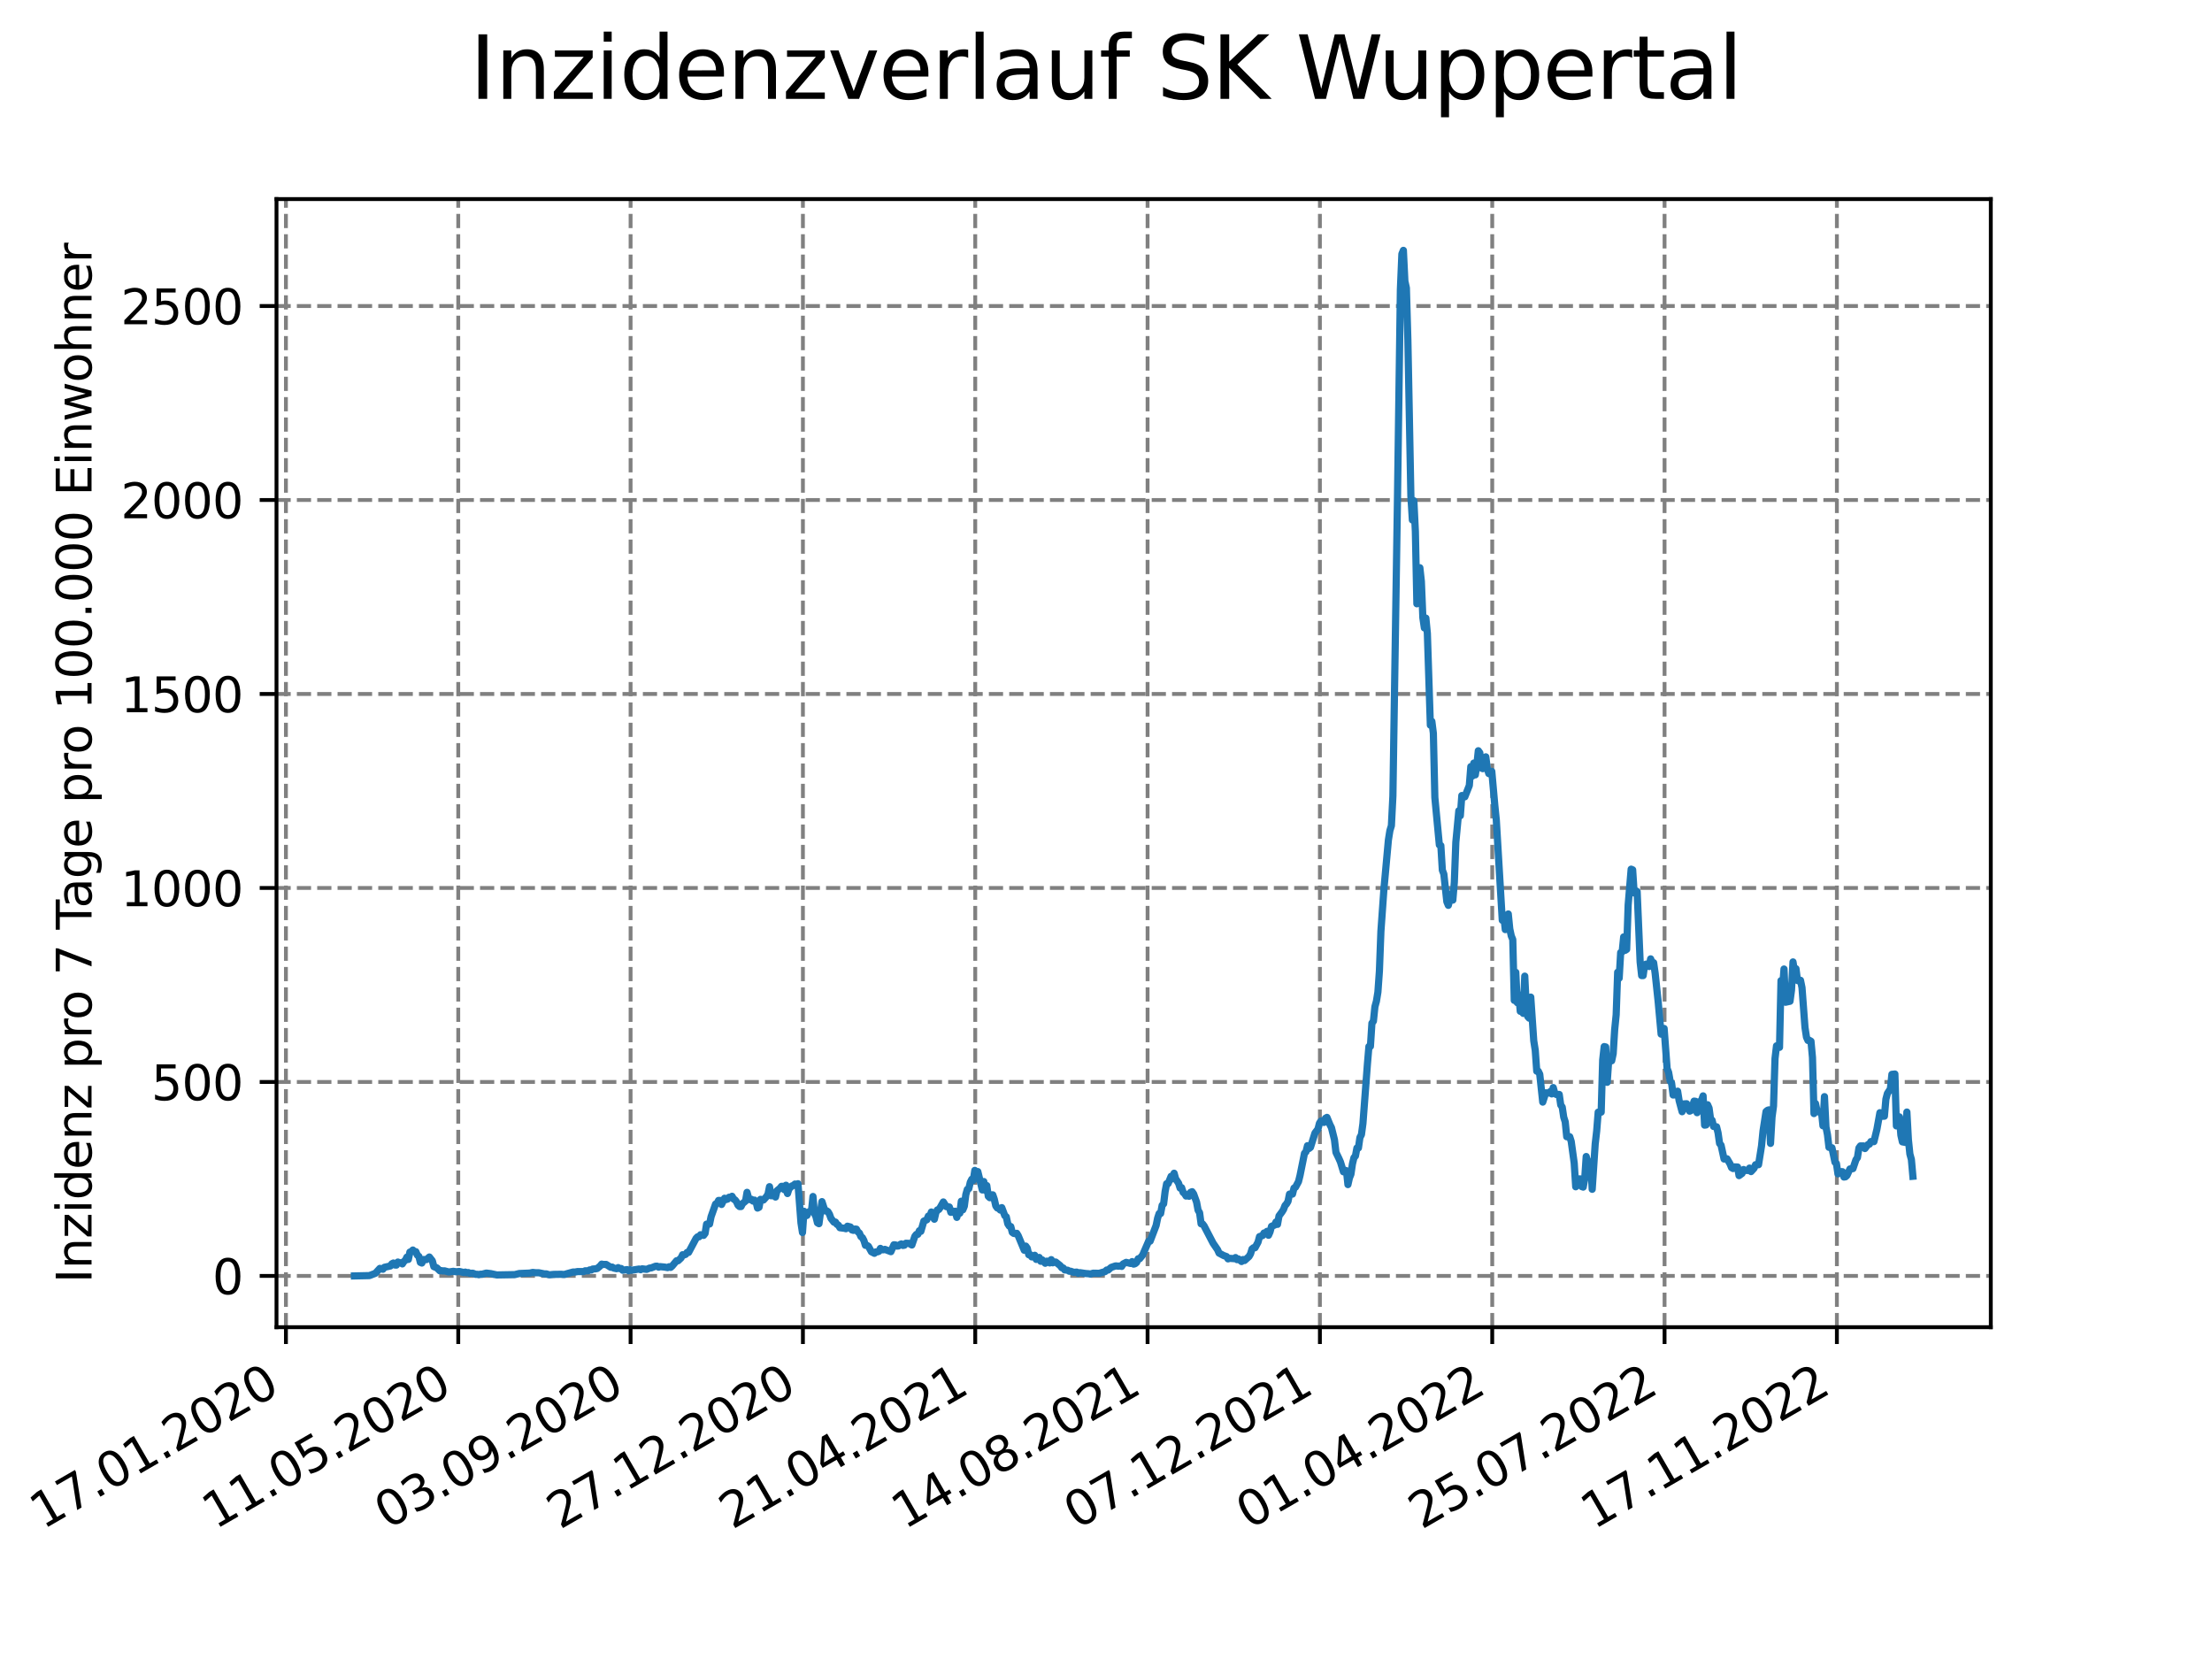 <?xml version="1.0" encoding="utf-8" standalone="no"?>
<!DOCTYPE svg PUBLIC "-//W3C//DTD SVG 1.1//EN"
  "http://www.w3.org/Graphics/SVG/1.1/DTD/svg11.dtd">
<svg xmlns:xlink="http://www.w3.org/1999/xlink" width="460.8pt" height="345.6pt" viewBox="0 0 460.8 345.6" xmlns="http://www.w3.org/2000/svg" version="1.1">
 <defs>
  <style type="text/css">*{stroke-linejoin: round; stroke-linecap: butt}</style>
 </defs>
 <g id="figure_1">
  <g id="patch_1">
   <path d="M 0 345.6 
L 460.8 345.6 
L 460.8 0 
L 0 0 
z
" style="fill: #ffffff"/>
  </g>
  <g id="axes_1">
   <g id="patch_2">
    <path d="M 57.6 276.48 
L 414.72 276.48 
L 414.72 41.472 
L 57.6 41.472 
z
" style="fill: #ffffff"/>
   </g>
   <g id="matplotlib.axis_1">
    <g id="xtick_1">
     <g id="line2d_1">
      <path d="M 59.564 276.48 
L 59.564 41.472 
" clip-path="url(#pc0b513479c)" style="fill: none; stroke-dasharray: 2.96,1.28; stroke-dashoffset: 0; stroke: #808080; stroke-width: 0.8"/>
     </g>
     <g id="line2d_2">
      <defs>
       <path id="m37264819fb" d="M 0 0 
L 0 3.5 
" style="stroke: #000000; stroke-width: 0.8"/>
      </defs>
      <g>
       <use xlink:href="#m37264819fb" x="59.564" y="276.48" style="stroke: #000000; stroke-width: 0.8"/>
      </g>
     </g>
     <g id="text_1">
      <!-- 17.01.2020 -->
      <g transform="translate(8.939 318.689) rotate(-30) scale(0.1 -0.1)">
       <defs>
        <path id="DejaVuSans-31" d="M 794 531 
L 1825 531 
L 1825 4091 
L 703 3866 
L 703 4441 
L 1819 4666 
L 2450 4666 
L 2450 531 
L 3481 531 
L 3481 0 
L 794 0 
L 794 531 
z
" transform="scale(0.016)"/>
        <path id="DejaVuSans-37" d="M 525 4666 
L 3525 4666 
L 3525 4397 
L 1831 0 
L 1172 0 
L 2766 4134 
L 525 4134 
L 525 4666 
z
" transform="scale(0.016)"/>
        <path id="DejaVuSans-2e" d="M 684 794 
L 1344 794 
L 1344 0 
L 684 0 
L 684 794 
z
" transform="scale(0.016)"/>
        <path id="DejaVuSans-30" d="M 2034 4250 
Q 1547 4250 1301 3770 
Q 1056 3291 1056 2328 
Q 1056 1369 1301 889 
Q 1547 409 2034 409 
Q 2525 409 2770 889 
Q 3016 1369 3016 2328 
Q 3016 3291 2770 3770 
Q 2525 4250 2034 4250 
z
M 2034 4750 
Q 2819 4750 3233 4129 
Q 3647 3509 3647 2328 
Q 3647 1150 3233 529 
Q 2819 -91 2034 -91 
Q 1250 -91 836 529 
Q 422 1150 422 2328 
Q 422 3509 836 4129 
Q 1250 4750 2034 4750 
z
" transform="scale(0.016)"/>
        <path id="DejaVuSans-32" d="M 1228 531 
L 3431 531 
L 3431 0 
L 469 0 
L 469 531 
Q 828 903 1448 1529 
Q 2069 2156 2228 2338 
Q 2531 2678 2651 2914 
Q 2772 3150 2772 3378 
Q 2772 3750 2511 3984 
Q 2250 4219 1831 4219 
Q 1534 4219 1204 4116 
Q 875 4013 500 3803 
L 500 4441 
Q 881 4594 1212 4672 
Q 1544 4750 1819 4750 
Q 2544 4750 2975 4387 
Q 3406 4025 3406 3419 
Q 3406 3131 3298 2873 
Q 3191 2616 2906 2266 
Q 2828 2175 2409 1742 
Q 1991 1309 1228 531 
z
" transform="scale(0.016)"/>
       </defs>
       <use xlink:href="#DejaVuSans-31"/>
       <use xlink:href="#DejaVuSans-37" x="63.623"/>
       <use xlink:href="#DejaVuSans-2e" x="127.246"/>
       <use xlink:href="#DejaVuSans-30" x="159.033"/>
       <use xlink:href="#DejaVuSans-31" x="222.656"/>
       <use xlink:href="#DejaVuSans-2e" x="286.279"/>
       <use xlink:href="#DejaVuSans-32" x="318.066"/>
       <use xlink:href="#DejaVuSans-30" x="381.689"/>
       <use xlink:href="#DejaVuSans-32" x="445.312"/>
       <use xlink:href="#DejaVuSans-30" x="508.936"/>
      </g>
     </g>
    </g>
    <g id="xtick_2">
     <g id="line2d_3">
      <path d="M 95.463 276.48 
L 95.463 41.472 
" clip-path="url(#pc0b513479c)" style="fill: none; stroke-dasharray: 2.96,1.28; stroke-dashoffset: 0; stroke: #808080; stroke-width: 0.8"/>
     </g>
     <g id="line2d_4">
      <g>
       <use xlink:href="#m37264819fb" x="95.463" y="276.48" style="stroke: #000000; stroke-width: 0.8"/>
      </g>
     </g>
     <g id="text_2">
      <!-- 11.05.2020 -->
      <g transform="translate(44.838 318.689) rotate(-30) scale(0.1 -0.1)">
       <defs>
        <path id="DejaVuSans-35" d="M 691 4666 
L 3169 4666 
L 3169 4134 
L 1269 4134 
L 1269 2991 
Q 1406 3038 1543 3061 
Q 1681 3084 1819 3084 
Q 2600 3084 3056 2656 
Q 3513 2228 3513 1497 
Q 3513 744 3044 326 
Q 2575 -91 1722 -91 
Q 1428 -91 1123 -41 
Q 819 9 494 109 
L 494 744 
Q 775 591 1075 516 
Q 1375 441 1709 441 
Q 2250 441 2565 725 
Q 2881 1009 2881 1497 
Q 2881 1984 2565 2268 
Q 2250 2553 1709 2553 
Q 1456 2553 1204 2497 
Q 953 2441 691 2322 
L 691 4666 
z
" transform="scale(0.016)"/>
       </defs>
       <use xlink:href="#DejaVuSans-31"/>
       <use xlink:href="#DejaVuSans-31" x="63.623"/>
       <use xlink:href="#DejaVuSans-2e" x="127.246"/>
       <use xlink:href="#DejaVuSans-30" x="159.033"/>
       <use xlink:href="#DejaVuSans-35" x="222.656"/>
       <use xlink:href="#DejaVuSans-2e" x="286.279"/>
       <use xlink:href="#DejaVuSans-32" x="318.066"/>
       <use xlink:href="#DejaVuSans-30" x="381.689"/>
       <use xlink:href="#DejaVuSans-32" x="445.312"/>
       <use xlink:href="#DejaVuSans-30" x="508.936"/>
      </g>
     </g>
    </g>
    <g id="xtick_3">
     <g id="line2d_5">
      <path d="M 131.363 276.48 
L 131.363 41.472 
" clip-path="url(#pc0b513479c)" style="fill: none; stroke-dasharray: 2.96,1.28; stroke-dashoffset: 0; stroke: #808080; stroke-width: 0.8"/>
     </g>
     <g id="line2d_6">
      <g>
       <use xlink:href="#m37264819fb" x="131.363" y="276.48" style="stroke: #000000; stroke-width: 0.8"/>
      </g>
     </g>
     <g id="text_3">
      <!-- 03.09.2020 -->
      <g transform="translate(80.737 318.689) rotate(-30) scale(0.1 -0.1)">
       <defs>
        <path id="DejaVuSans-33" d="M 2597 2516 
Q 3050 2419 3304 2112 
Q 3559 1806 3559 1356 
Q 3559 666 3084 287 
Q 2609 -91 1734 -91 
Q 1441 -91 1130 -33 
Q 819 25 488 141 
L 488 750 
Q 750 597 1062 519 
Q 1375 441 1716 441 
Q 2309 441 2620 675 
Q 2931 909 2931 1356 
Q 2931 1769 2642 2001 
Q 2353 2234 1838 2234 
L 1294 2234 
L 1294 2753 
L 1863 2753 
Q 2328 2753 2575 2939 
Q 2822 3125 2822 3475 
Q 2822 3834 2567 4026 
Q 2313 4219 1838 4219 
Q 1578 4219 1281 4162 
Q 984 4106 628 3988 
L 628 4550 
Q 988 4650 1302 4700 
Q 1616 4750 1894 4750 
Q 2613 4750 3031 4423 
Q 3450 4097 3450 3541 
Q 3450 3153 3228 2886 
Q 3006 2619 2597 2516 
z
" transform="scale(0.016)"/>
        <path id="DejaVuSans-39" d="M 703 97 
L 703 672 
Q 941 559 1184 500 
Q 1428 441 1663 441 
Q 2288 441 2617 861 
Q 2947 1281 2994 2138 
Q 2813 1869 2534 1725 
Q 2256 1581 1919 1581 
Q 1219 1581 811 2004 
Q 403 2428 403 3163 
Q 403 3881 828 4315 
Q 1253 4750 1959 4750 
Q 2769 4750 3195 4129 
Q 3622 3509 3622 2328 
Q 3622 1225 3098 567 
Q 2575 -91 1691 -91 
Q 1453 -91 1209 -44 
Q 966 3 703 97 
z
M 1959 2075 
Q 2384 2075 2632 2365 
Q 2881 2656 2881 3163 
Q 2881 3666 2632 3958 
Q 2384 4250 1959 4250 
Q 1534 4250 1286 3958 
Q 1038 3666 1038 3163 
Q 1038 2656 1286 2365 
Q 1534 2075 1959 2075 
z
" transform="scale(0.016)"/>
       </defs>
       <use xlink:href="#DejaVuSans-30"/>
       <use xlink:href="#DejaVuSans-33" x="63.623"/>
       <use xlink:href="#DejaVuSans-2e" x="127.246"/>
       <use xlink:href="#DejaVuSans-30" x="159.033"/>
       <use xlink:href="#DejaVuSans-39" x="222.656"/>
       <use xlink:href="#DejaVuSans-2e" x="286.279"/>
       <use xlink:href="#DejaVuSans-32" x="318.066"/>
       <use xlink:href="#DejaVuSans-30" x="381.689"/>
       <use xlink:href="#DejaVuSans-32" x="445.312"/>
       <use xlink:href="#DejaVuSans-30" x="508.936"/>
      </g>
     </g>
    </g>
    <g id="xtick_4">
     <g id="line2d_7">
      <path d="M 167.262 276.48 
L 167.262 41.472 
" clip-path="url(#pc0b513479c)" style="fill: none; stroke-dasharray: 2.96,1.28; stroke-dashoffset: 0; stroke: #808080; stroke-width: 0.8"/>
     </g>
     <g id="line2d_8">
      <g>
       <use xlink:href="#m37264819fb" x="167.262" y="276.48" style="stroke: #000000; stroke-width: 0.8"/>
      </g>
     </g>
     <g id="text_4">
      <!-- 27.12.2020 -->
      <g transform="translate(116.637 318.689) rotate(-30) scale(0.1 -0.1)">
       <use xlink:href="#DejaVuSans-32"/>
       <use xlink:href="#DejaVuSans-37" x="63.623"/>
       <use xlink:href="#DejaVuSans-2e" x="127.246"/>
       <use xlink:href="#DejaVuSans-31" x="159.033"/>
       <use xlink:href="#DejaVuSans-32" x="222.656"/>
       <use xlink:href="#DejaVuSans-2e" x="286.279"/>
       <use xlink:href="#DejaVuSans-32" x="318.066"/>
       <use xlink:href="#DejaVuSans-30" x="381.689"/>
       <use xlink:href="#DejaVuSans-32" x="445.312"/>
       <use xlink:href="#DejaVuSans-30" x="508.936"/>
      </g>
     </g>
    </g>
    <g id="xtick_5">
     <g id="line2d_9">
      <path d="M 203.161 276.48 
L 203.161 41.472 
" clip-path="url(#pc0b513479c)" style="fill: none; stroke-dasharray: 2.96,1.28; stroke-dashoffset: 0; stroke: #808080; stroke-width: 0.8"/>
     </g>
     <g id="line2d_10">
      <g>
       <use xlink:href="#m37264819fb" x="203.161" y="276.48" style="stroke: #000000; stroke-width: 0.8"/>
      </g>
     </g>
     <g id="text_5">
      <!-- 21.04.2021 -->
      <g transform="translate(152.536 318.689) rotate(-30) scale(0.1 -0.1)">
       <defs>
        <path id="DejaVuSans-34" d="M 2419 4116 
L 825 1625 
L 2419 1625 
L 2419 4116 
z
M 2253 4666 
L 3047 4666 
L 3047 1625 
L 3713 1625 
L 3713 1100 
L 3047 1100 
L 3047 0 
L 2419 0 
L 2419 1100 
L 313 1100 
L 313 1709 
L 2253 4666 
z
" transform="scale(0.016)"/>
       </defs>
       <use xlink:href="#DejaVuSans-32"/>
       <use xlink:href="#DejaVuSans-31" x="63.623"/>
       <use xlink:href="#DejaVuSans-2e" x="127.246"/>
       <use xlink:href="#DejaVuSans-30" x="159.033"/>
       <use xlink:href="#DejaVuSans-34" x="222.656"/>
       <use xlink:href="#DejaVuSans-2e" x="286.279"/>
       <use xlink:href="#DejaVuSans-32" x="318.066"/>
       <use xlink:href="#DejaVuSans-30" x="381.689"/>
       <use xlink:href="#DejaVuSans-32" x="445.312"/>
       <use xlink:href="#DejaVuSans-31" x="508.936"/>
      </g>
     </g>
    </g>
    <g id="xtick_6">
     <g id="line2d_11">
      <path d="M 239.061 276.48 
L 239.061 41.472 
" clip-path="url(#pc0b513479c)" style="fill: none; stroke-dasharray: 2.96,1.28; stroke-dashoffset: 0; stroke: #808080; stroke-width: 0.8"/>
     </g>
     <g id="line2d_12">
      <g>
       <use xlink:href="#m37264819fb" x="239.061" y="276.48" style="stroke: #000000; stroke-width: 0.8"/>
      </g>
     </g>
     <g id="text_6">
      <!-- 14.08.2021 -->
      <g transform="translate(188.435 318.689) rotate(-30) scale(0.1 -0.1)">
       <defs>
        <path id="DejaVuSans-38" d="M 2034 2216 
Q 1584 2216 1326 1975 
Q 1069 1734 1069 1313 
Q 1069 891 1326 650 
Q 1584 409 2034 409 
Q 2484 409 2743 651 
Q 3003 894 3003 1313 
Q 3003 1734 2745 1975 
Q 2488 2216 2034 2216 
z
M 1403 2484 
Q 997 2584 770 2862 
Q 544 3141 544 3541 
Q 544 4100 942 4425 
Q 1341 4750 2034 4750 
Q 2731 4750 3128 4425 
Q 3525 4100 3525 3541 
Q 3525 3141 3298 2862 
Q 3072 2584 2669 2484 
Q 3125 2378 3379 2068 
Q 3634 1759 3634 1313 
Q 3634 634 3220 271 
Q 2806 -91 2034 -91 
Q 1263 -91 848 271 
Q 434 634 434 1313 
Q 434 1759 690 2068 
Q 947 2378 1403 2484 
z
M 1172 3481 
Q 1172 3119 1398 2916 
Q 1625 2713 2034 2713 
Q 2441 2713 2670 2916 
Q 2900 3119 2900 3481 
Q 2900 3844 2670 4047 
Q 2441 4250 2034 4250 
Q 1625 4250 1398 4047 
Q 1172 3844 1172 3481 
z
" transform="scale(0.016)"/>
       </defs>
       <use xlink:href="#DejaVuSans-31"/>
       <use xlink:href="#DejaVuSans-34" x="63.623"/>
       <use xlink:href="#DejaVuSans-2e" x="127.246"/>
       <use xlink:href="#DejaVuSans-30" x="159.033"/>
       <use xlink:href="#DejaVuSans-38" x="222.656"/>
       <use xlink:href="#DejaVuSans-2e" x="286.279"/>
       <use xlink:href="#DejaVuSans-32" x="318.066"/>
       <use xlink:href="#DejaVuSans-30" x="381.689"/>
       <use xlink:href="#DejaVuSans-32" x="445.312"/>
       <use xlink:href="#DejaVuSans-31" x="508.936"/>
      </g>
     </g>
    </g>
    <g id="xtick_7">
     <g id="line2d_13">
      <path d="M 274.96 276.48 
L 274.96 41.472 
" clip-path="url(#pc0b513479c)" style="fill: none; stroke-dasharray: 2.96,1.28; stroke-dashoffset: 0; stroke: #808080; stroke-width: 0.8"/>
     </g>
     <g id="line2d_14">
      <g>
       <use xlink:href="#m37264819fb" x="274.96" y="276.48" style="stroke: #000000; stroke-width: 0.8"/>
      </g>
     </g>
     <g id="text_7">
      <!-- 07.12.2021 -->
      <g transform="translate(224.335 318.689) rotate(-30) scale(0.1 -0.1)">
       <use xlink:href="#DejaVuSans-30"/>
       <use xlink:href="#DejaVuSans-37" x="63.623"/>
       <use xlink:href="#DejaVuSans-2e" x="127.246"/>
       <use xlink:href="#DejaVuSans-31" x="159.033"/>
       <use xlink:href="#DejaVuSans-32" x="222.656"/>
       <use xlink:href="#DejaVuSans-2e" x="286.279"/>
       <use xlink:href="#DejaVuSans-32" x="318.066"/>
       <use xlink:href="#DejaVuSans-30" x="381.689"/>
       <use xlink:href="#DejaVuSans-32" x="445.312"/>
       <use xlink:href="#DejaVuSans-31" x="508.936"/>
      </g>
     </g>
    </g>
    <g id="xtick_8">
     <g id="line2d_15">
      <path d="M 310.859 276.48 
L 310.859 41.472 
" clip-path="url(#pc0b513479c)" style="fill: none; stroke-dasharray: 2.96,1.28; stroke-dashoffset: 0; stroke: #808080; stroke-width: 0.8"/>
     </g>
     <g id="line2d_16">
      <g>
       <use xlink:href="#m37264819fb" x="310.859" y="276.48" style="stroke: #000000; stroke-width: 0.8"/>
      </g>
     </g>
     <g id="text_8">
      <!-- 01.04.2022 -->
      <g transform="translate(260.234 318.689) rotate(-30) scale(0.1 -0.1)">
       <use xlink:href="#DejaVuSans-30"/>
       <use xlink:href="#DejaVuSans-31" x="63.623"/>
       <use xlink:href="#DejaVuSans-2e" x="127.246"/>
       <use xlink:href="#DejaVuSans-30" x="159.033"/>
       <use xlink:href="#DejaVuSans-34" x="222.656"/>
       <use xlink:href="#DejaVuSans-2e" x="286.279"/>
       <use xlink:href="#DejaVuSans-32" x="318.066"/>
       <use xlink:href="#DejaVuSans-30" x="381.689"/>
       <use xlink:href="#DejaVuSans-32" x="445.312"/>
       <use xlink:href="#DejaVuSans-32" x="508.936"/>
      </g>
     </g>
    </g>
    <g id="xtick_9">
     <g id="line2d_17">
      <path d="M 346.758 276.48 
L 346.758 41.472 
" clip-path="url(#pc0b513479c)" style="fill: none; stroke-dasharray: 2.96,1.28; stroke-dashoffset: 0; stroke: #808080; stroke-width: 0.8"/>
     </g>
     <g id="line2d_18">
      <g>
       <use xlink:href="#m37264819fb" x="346.758" y="276.48" style="stroke: #000000; stroke-width: 0.8"/>
      </g>
     </g>
     <g id="text_9">
      <!-- 25.07.2022 -->
      <g transform="translate(296.133 318.689) rotate(-30) scale(0.1 -0.1)">
       <use xlink:href="#DejaVuSans-32"/>
       <use xlink:href="#DejaVuSans-35" x="63.623"/>
       <use xlink:href="#DejaVuSans-2e" x="127.246"/>
       <use xlink:href="#DejaVuSans-30" x="159.033"/>
       <use xlink:href="#DejaVuSans-37" x="222.656"/>
       <use xlink:href="#DejaVuSans-2e" x="286.279"/>
       <use xlink:href="#DejaVuSans-32" x="318.066"/>
       <use xlink:href="#DejaVuSans-30" x="381.689"/>
       <use xlink:href="#DejaVuSans-32" x="445.312"/>
       <use xlink:href="#DejaVuSans-32" x="508.936"/>
      </g>
     </g>
    </g>
    <g id="xtick_10">
     <g id="line2d_19">
      <path d="M 382.658 276.48 
L 382.658 41.472 
" clip-path="url(#pc0b513479c)" style="fill: none; stroke-dasharray: 2.96,1.28; stroke-dashoffset: 0; stroke: #808080; stroke-width: 0.8"/>
     </g>
     <g id="line2d_20">
      <g>
       <use xlink:href="#m37264819fb" x="382.658" y="276.48" style="stroke: #000000; stroke-width: 0.8"/>
      </g>
     </g>
     <g id="text_10">
      <!-- 17.11.2022 -->
      <g transform="translate(332.033 318.689) rotate(-30) scale(0.1 -0.1)">
       <use xlink:href="#DejaVuSans-31"/>
       <use xlink:href="#DejaVuSans-37" x="63.623"/>
       <use xlink:href="#DejaVuSans-2e" x="127.246"/>
       <use xlink:href="#DejaVuSans-31" x="159.033"/>
       <use xlink:href="#DejaVuSans-31" x="222.656"/>
       <use xlink:href="#DejaVuSans-2e" x="286.279"/>
       <use xlink:href="#DejaVuSans-32" x="318.066"/>
       <use xlink:href="#DejaVuSans-30" x="381.689"/>
       <use xlink:href="#DejaVuSans-32" x="445.312"/>
       <use xlink:href="#DejaVuSans-32" x="508.936"/>
      </g>
     </g>
    </g>
   </g>
   <g id="matplotlib.axis_2">
    <g id="ytick_1">
     <g id="line2d_21">
      <path d="M 57.6 265.798 
L 414.72 265.798 
" clip-path="url(#pc0b513479c)" style="fill: none; stroke-dasharray: 2.96,1.28; stroke-dashoffset: 0; stroke: #808080; stroke-width: 0.8"/>
     </g>
     <g id="line2d_22">
      <defs>
       <path id="ma1b8fc8498" d="M 0 0 
L -3.5 0 
" style="stroke: #000000; stroke-width: 0.8"/>
      </defs>
      <g>
       <use xlink:href="#ma1b8fc8498" x="57.6" y="265.798" style="stroke: #000000; stroke-width: 0.8"/>
      </g>
     </g>
     <g id="text_11">
      <!-- 0 -->
      <g transform="translate(44.237 269.597) scale(0.1 -0.1)">
       <use xlink:href="#DejaVuSans-30"/>
      </g>
     </g>
    </g>
    <g id="ytick_2">
     <g id="line2d_23">
      <path d="M 57.6 225.388 
L 414.72 225.388 
" clip-path="url(#pc0b513479c)" style="fill: none; stroke-dasharray: 2.96,1.28; stroke-dashoffset: 0; stroke: #808080; stroke-width: 0.8"/>
     </g>
     <g id="line2d_24">
      <g>
       <use xlink:href="#ma1b8fc8498" x="57.6" y="225.388" style="stroke: #000000; stroke-width: 0.8"/>
      </g>
     </g>
     <g id="text_12">
      <!-- 500 -->
      <g transform="translate(31.512 229.188) scale(0.1 -0.1)">
       <use xlink:href="#DejaVuSans-35"/>
       <use xlink:href="#DejaVuSans-30" x="63.623"/>
       <use xlink:href="#DejaVuSans-30" x="127.246"/>
      </g>
     </g>
    </g>
    <g id="ytick_3">
     <g id="line2d_25">
      <path d="M 57.6 184.979 
L 414.72 184.979 
" clip-path="url(#pc0b513479c)" style="fill: none; stroke-dasharray: 2.96,1.28; stroke-dashoffset: 0; stroke: #808080; stroke-width: 0.8"/>
     </g>
     <g id="line2d_26">
      <g>
       <use xlink:href="#ma1b8fc8498" x="57.6" y="184.979" style="stroke: #000000; stroke-width: 0.8"/>
      </g>
     </g>
     <g id="text_13">
      <!-- 1000 -->
      <g transform="translate(25.15 188.778) scale(0.1 -0.1)">
       <use xlink:href="#DejaVuSans-31"/>
       <use xlink:href="#DejaVuSans-30" x="63.623"/>
       <use xlink:href="#DejaVuSans-30" x="127.246"/>
       <use xlink:href="#DejaVuSans-30" x="190.869"/>
      </g>
     </g>
    </g>
    <g id="ytick_4">
     <g id="line2d_27">
      <path d="M 57.6 144.569 
L 414.72 144.569 
" clip-path="url(#pc0b513479c)" style="fill: none; stroke-dasharray: 2.96,1.28; stroke-dashoffset: 0; stroke: #808080; stroke-width: 0.8"/>
     </g>
     <g id="line2d_28">
      <g>
       <use xlink:href="#ma1b8fc8498" x="57.6" y="144.569" style="stroke: #000000; stroke-width: 0.8"/>
      </g>
     </g>
     <g id="text_14">
      <!-- 1500 -->
      <g transform="translate(25.15 148.368) scale(0.1 -0.1)">
       <use xlink:href="#DejaVuSans-31"/>
       <use xlink:href="#DejaVuSans-35" x="63.623"/>
       <use xlink:href="#DejaVuSans-30" x="127.246"/>
       <use xlink:href="#DejaVuSans-30" x="190.869"/>
      </g>
     </g>
    </g>
    <g id="ytick_5">
     <g id="line2d_29">
      <path d="M 57.6 104.16 
L 414.72 104.16 
" clip-path="url(#pc0b513479c)" style="fill: none; stroke-dasharray: 2.96,1.28; stroke-dashoffset: 0; stroke: #808080; stroke-width: 0.8"/>
     </g>
     <g id="line2d_30">
      <g>
       <use xlink:href="#ma1b8fc8498" x="57.6" y="104.16" style="stroke: #000000; stroke-width: 0.8"/>
      </g>
     </g>
     <g id="text_15">
      <!-- 2000 -->
      <g transform="translate(25.15 107.959) scale(0.1 -0.1)">
       <use xlink:href="#DejaVuSans-32"/>
       <use xlink:href="#DejaVuSans-30" x="63.623"/>
       <use xlink:href="#DejaVuSans-30" x="127.246"/>
       <use xlink:href="#DejaVuSans-30" x="190.869"/>
      </g>
     </g>
    </g>
    <g id="ytick_6">
     <g id="line2d_31">
      <path d="M 57.6 63.75 
L 414.72 63.75 
" clip-path="url(#pc0b513479c)" style="fill: none; stroke-dasharray: 2.96,1.28; stroke-dashoffset: 0; stroke: #808080; stroke-width: 0.8"/>
     </g>
     <g id="line2d_32">
      <g>
       <use xlink:href="#ma1b8fc8498" x="57.6" y="63.75" style="stroke: #000000; stroke-width: 0.8"/>
      </g>
     </g>
     <g id="text_16">
      <!-- 2500 -->
      <g transform="translate(25.15 67.549) scale(0.1 -0.1)">
       <use xlink:href="#DejaVuSans-32"/>
       <use xlink:href="#DejaVuSans-35" x="63.623"/>
       <use xlink:href="#DejaVuSans-30" x="127.246"/>
       <use xlink:href="#DejaVuSans-30" x="190.869"/>
      </g>
     </g>
    </g>
    <g id="text_17">
     <!-- Inzidenz pro 7 Tage pro 100.000 Einwohner -->
     <g transform="translate(19.07 267.301) rotate(-90) scale(0.1 -0.1)">
      <defs>
       <path id="DejaVuSans-49" d="M 628 4666 
L 1259 4666 
L 1259 0 
L 628 0 
L 628 4666 
z
" transform="scale(0.016)"/>
       <path id="DejaVuSans-6e" d="M 3513 2113 
L 3513 0 
L 2938 0 
L 2938 2094 
Q 2938 2591 2744 2837 
Q 2550 3084 2163 3084 
Q 1697 3084 1428 2787 
Q 1159 2491 1159 1978 
L 1159 0 
L 581 0 
L 581 3500 
L 1159 3500 
L 1159 2956 
Q 1366 3272 1645 3428 
Q 1925 3584 2291 3584 
Q 2894 3584 3203 3211 
Q 3513 2838 3513 2113 
z
" transform="scale(0.016)"/>
       <path id="DejaVuSans-7a" d="M 353 3500 
L 3084 3500 
L 3084 2975 
L 922 459 
L 3084 459 
L 3084 0 
L 275 0 
L 275 525 
L 2438 3041 
L 353 3041 
L 353 3500 
z
" transform="scale(0.016)"/>
       <path id="DejaVuSans-69" d="M 603 3500 
L 1178 3500 
L 1178 0 
L 603 0 
L 603 3500 
z
M 603 4863 
L 1178 4863 
L 1178 4134 
L 603 4134 
L 603 4863 
z
" transform="scale(0.016)"/>
       <path id="DejaVuSans-64" d="M 2906 2969 
L 2906 4863 
L 3481 4863 
L 3481 0 
L 2906 0 
L 2906 525 
Q 2725 213 2448 61 
Q 2172 -91 1784 -91 
Q 1150 -91 751 415 
Q 353 922 353 1747 
Q 353 2572 751 3078 
Q 1150 3584 1784 3584 
Q 2172 3584 2448 3432 
Q 2725 3281 2906 2969 
z
M 947 1747 
Q 947 1113 1208 752 
Q 1469 391 1925 391 
Q 2381 391 2643 752 
Q 2906 1113 2906 1747 
Q 2906 2381 2643 2742 
Q 2381 3103 1925 3103 
Q 1469 3103 1208 2742 
Q 947 2381 947 1747 
z
" transform="scale(0.016)"/>
       <path id="DejaVuSans-65" d="M 3597 1894 
L 3597 1613 
L 953 1613 
Q 991 1019 1311 708 
Q 1631 397 2203 397 
Q 2534 397 2845 478 
Q 3156 559 3463 722 
L 3463 178 
Q 3153 47 2828 -22 
Q 2503 -91 2169 -91 
Q 1331 -91 842 396 
Q 353 884 353 1716 
Q 353 2575 817 3079 
Q 1281 3584 2069 3584 
Q 2775 3584 3186 3129 
Q 3597 2675 3597 1894 
z
M 3022 2063 
Q 3016 2534 2758 2815 
Q 2500 3097 2075 3097 
Q 1594 3097 1305 2825 
Q 1016 2553 972 2059 
L 3022 2063 
z
" transform="scale(0.016)"/>
       <path id="DejaVuSans-20" transform="scale(0.016)"/>
       <path id="DejaVuSans-70" d="M 1159 525 
L 1159 -1331 
L 581 -1331 
L 581 3500 
L 1159 3500 
L 1159 2969 
Q 1341 3281 1617 3432 
Q 1894 3584 2278 3584 
Q 2916 3584 3314 3078 
Q 3713 2572 3713 1747 
Q 3713 922 3314 415 
Q 2916 -91 2278 -91 
Q 1894 -91 1617 61 
Q 1341 213 1159 525 
z
M 3116 1747 
Q 3116 2381 2855 2742 
Q 2594 3103 2138 3103 
Q 1681 3103 1420 2742 
Q 1159 2381 1159 1747 
Q 1159 1113 1420 752 
Q 1681 391 2138 391 
Q 2594 391 2855 752 
Q 3116 1113 3116 1747 
z
" transform="scale(0.016)"/>
       <path id="DejaVuSans-72" d="M 2631 2963 
Q 2534 3019 2420 3045 
Q 2306 3072 2169 3072 
Q 1681 3072 1420 2755 
Q 1159 2438 1159 1844 
L 1159 0 
L 581 0 
L 581 3500 
L 1159 3500 
L 1159 2956 
Q 1341 3275 1631 3429 
Q 1922 3584 2338 3584 
Q 2397 3584 2469 3576 
Q 2541 3569 2628 3553 
L 2631 2963 
z
" transform="scale(0.016)"/>
       <path id="DejaVuSans-6f" d="M 1959 3097 
Q 1497 3097 1228 2736 
Q 959 2375 959 1747 
Q 959 1119 1226 758 
Q 1494 397 1959 397 
Q 2419 397 2687 759 
Q 2956 1122 2956 1747 
Q 2956 2369 2687 2733 
Q 2419 3097 1959 3097 
z
M 1959 3584 
Q 2709 3584 3137 3096 
Q 3566 2609 3566 1747 
Q 3566 888 3137 398 
Q 2709 -91 1959 -91 
Q 1206 -91 779 398 
Q 353 888 353 1747 
Q 353 2609 779 3096 
Q 1206 3584 1959 3584 
z
" transform="scale(0.016)"/>
       <path id="DejaVuSans-54" d="M -19 4666 
L 3928 4666 
L 3928 4134 
L 2272 4134 
L 2272 0 
L 1638 0 
L 1638 4134 
L -19 4134 
L -19 4666 
z
" transform="scale(0.016)"/>
       <path id="DejaVuSans-61" d="M 2194 1759 
Q 1497 1759 1228 1600 
Q 959 1441 959 1056 
Q 959 750 1161 570 
Q 1363 391 1709 391 
Q 2188 391 2477 730 
Q 2766 1069 2766 1631 
L 2766 1759 
L 2194 1759 
z
M 3341 1997 
L 3341 0 
L 2766 0 
L 2766 531 
Q 2569 213 2275 61 
Q 1981 -91 1556 -91 
Q 1019 -91 701 211 
Q 384 513 384 1019 
Q 384 1609 779 1909 
Q 1175 2209 1959 2209 
L 2766 2209 
L 2766 2266 
Q 2766 2663 2505 2880 
Q 2244 3097 1772 3097 
Q 1472 3097 1187 3025 
Q 903 2953 641 2809 
L 641 3341 
Q 956 3463 1253 3523 
Q 1550 3584 1831 3584 
Q 2591 3584 2966 3190 
Q 3341 2797 3341 1997 
z
" transform="scale(0.016)"/>
       <path id="DejaVuSans-67" d="M 2906 1791 
Q 2906 2416 2648 2759 
Q 2391 3103 1925 3103 
Q 1463 3103 1205 2759 
Q 947 2416 947 1791 
Q 947 1169 1205 825 
Q 1463 481 1925 481 
Q 2391 481 2648 825 
Q 2906 1169 2906 1791 
z
M 3481 434 
Q 3481 -459 3084 -895 
Q 2688 -1331 1869 -1331 
Q 1566 -1331 1297 -1286 
Q 1028 -1241 775 -1147 
L 775 -588 
Q 1028 -725 1275 -790 
Q 1522 -856 1778 -856 
Q 2344 -856 2625 -561 
Q 2906 -266 2906 331 
L 2906 616 
Q 2728 306 2450 153 
Q 2172 0 1784 0 
Q 1141 0 747 490 
Q 353 981 353 1791 
Q 353 2603 747 3093 
Q 1141 3584 1784 3584 
Q 2172 3584 2450 3431 
Q 2728 3278 2906 2969 
L 2906 3500 
L 3481 3500 
L 3481 434 
z
" transform="scale(0.016)"/>
       <path id="DejaVuSans-45" d="M 628 4666 
L 3578 4666 
L 3578 4134 
L 1259 4134 
L 1259 2753 
L 3481 2753 
L 3481 2222 
L 1259 2222 
L 1259 531 
L 3634 531 
L 3634 0 
L 628 0 
L 628 4666 
z
" transform="scale(0.016)"/>
       <path id="DejaVuSans-77" d="M 269 3500 
L 844 3500 
L 1563 769 
L 2278 3500 
L 2956 3500 
L 3675 769 
L 4391 3500 
L 4966 3500 
L 4050 0 
L 3372 0 
L 2619 2869 
L 1863 0 
L 1184 0 
L 269 3500 
z
" transform="scale(0.016)"/>
       <path id="DejaVuSans-68" d="M 3513 2113 
L 3513 0 
L 2938 0 
L 2938 2094 
Q 2938 2591 2744 2837 
Q 2550 3084 2163 3084 
Q 1697 3084 1428 2787 
Q 1159 2491 1159 1978 
L 1159 0 
L 581 0 
L 581 4863 
L 1159 4863 
L 1159 2956 
Q 1366 3272 1645 3428 
Q 1925 3584 2291 3584 
Q 2894 3584 3203 3211 
Q 3513 2838 3513 2113 
z
" transform="scale(0.016)"/>
      </defs>
      <use xlink:href="#DejaVuSans-49"/>
      <use xlink:href="#DejaVuSans-6e" x="29.492"/>
      <use xlink:href="#DejaVuSans-7a" x="92.871"/>
      <use xlink:href="#DejaVuSans-69" x="145.361"/>
      <use xlink:href="#DejaVuSans-64" x="173.145"/>
      <use xlink:href="#DejaVuSans-65" x="236.621"/>
      <use xlink:href="#DejaVuSans-6e" x="298.145"/>
      <use xlink:href="#DejaVuSans-7a" x="361.523"/>
      <use xlink:href="#DejaVuSans-20" x="414.014"/>
      <use xlink:href="#DejaVuSans-70" x="445.801"/>
      <use xlink:href="#DejaVuSans-72" x="509.277"/>
      <use xlink:href="#DejaVuSans-6f" x="548.141"/>
      <use xlink:href="#DejaVuSans-20" x="609.322"/>
      <use xlink:href="#DejaVuSans-37" x="641.109"/>
      <use xlink:href="#DejaVuSans-20" x="704.732"/>
      <use xlink:href="#DejaVuSans-54" x="736.52"/>
      <use xlink:href="#DejaVuSans-61" x="781.104"/>
      <use xlink:href="#DejaVuSans-67" x="842.383"/>
      <use xlink:href="#DejaVuSans-65" x="905.859"/>
      <use xlink:href="#DejaVuSans-20" x="967.383"/>
      <use xlink:href="#DejaVuSans-70" x="999.17"/>
      <use xlink:href="#DejaVuSans-72" x="1062.646"/>
      <use xlink:href="#DejaVuSans-6f" x="1101.51"/>
      <use xlink:href="#DejaVuSans-20" x="1162.691"/>
      <use xlink:href="#DejaVuSans-31" x="1194.479"/>
      <use xlink:href="#DejaVuSans-30" x="1258.102"/>
      <use xlink:href="#DejaVuSans-30" x="1321.725"/>
      <use xlink:href="#DejaVuSans-2e" x="1385.348"/>
      <use xlink:href="#DejaVuSans-30" x="1417.135"/>
      <use xlink:href="#DejaVuSans-30" x="1480.758"/>
      <use xlink:href="#DejaVuSans-30" x="1544.381"/>
      <use xlink:href="#DejaVuSans-20" x="1608.004"/>
      <use xlink:href="#DejaVuSans-45" x="1639.791"/>
      <use xlink:href="#DejaVuSans-69" x="1702.975"/>
      <use xlink:href="#DejaVuSans-6e" x="1730.758"/>
      <use xlink:href="#DejaVuSans-77" x="1794.137"/>
      <use xlink:href="#DejaVuSans-6f" x="1875.924"/>
      <use xlink:href="#DejaVuSans-68" x="1937.105"/>
      <use xlink:href="#DejaVuSans-6e" x="2000.484"/>
      <use xlink:href="#DejaVuSans-65" x="2063.863"/>
      <use xlink:href="#DejaVuSans-72" x="2125.387"/>
     </g>
    </g>
   </g>
   <g id="line2d_33">
    <path d="M 73.833 265.798 
L 76.954 265.73 
L 78.203 265.252 
L 79.14 264.227 
L 79.764 264.409 
L 80.076 264 
L 81.325 263.727 
L 81.637 263.272 
L 81.949 263.112 
L 82.261 263.522 
L 82.573 263.545 
L 82.886 262.907 
L 83.198 263.067 
L 83.51 263.044 
L 83.822 263.294 
L 84.134 262.794 
L 84.446 262.543 
L 84.759 261.883 
L 85.071 262.361 
L 85.383 260.836 
L 85.695 260.722 
L 86.007 260.404 
L 86.319 260.745 
L 86.632 260.745 
L 86.944 261.474 
L 87.256 261.724 
L 87.568 262.976 
L 87.88 263.112 
L 88.192 262.384 
L 88.817 262.407 
L 89.441 261.86 
L 90.065 262.657 
L 90.378 263.863 
L 91.002 264.114 
L 91.626 264.728 
L 91.938 264.683 
L 92.251 264.774 
L 92.563 264.728 
L 93.499 264.978 
L 94.436 264.842 
L 95.06 264.933 
L 95.684 264.865 
L 96.621 265.092 
L 96.933 265.001 
L 97.245 265.138 
L 97.557 265.092 
L 97.87 265.252 
L 98.494 265.229 
L 99.118 265.479 
L 99.43 265.456 
L 99.743 265.547 
L 100.055 265.434 
L 100.367 265.456 
L 101.303 265.206 
L 102.24 265.32 
L 103.489 265.593 
L 107.235 265.525 
L 108.171 265.297 
L 110.356 265.206 
L 110.981 265.07 
L 111.605 265.138 
L 112.229 265.138 
L 113.478 265.388 
L 113.79 265.365 
L 114.415 265.57 
L 115.351 265.479 
L 116.912 265.456 
L 117.536 265.502 
L 118.161 265.32 
L 119.409 264.978 
L 119.721 265.001 
L 120.346 264.887 
L 121.594 264.887 
L 121.907 264.728 
L 122.531 264.728 
L 122.843 264.546 
L 123.155 264.569 
L 123.467 264.364 
L 124.092 264.318 
L 124.404 264.25 
L 125.028 263.727 
L 125.34 263.34 
L 125.653 263.408 
L 126.277 263.408 
L 127.213 264 
L 127.526 263.954 
L 127.838 264.159 
L 128.462 264.296 
L 128.774 264.068 
L 129.086 264.273 
L 129.399 264.25 
L 129.711 264.614 
L 130.335 264.523 
L 130.647 264.478 
L 130.959 264.728 
L 131.272 264.501 
L 131.584 264.614 
L 133.145 264.364 
L 133.457 264.501 
L 133.769 264.318 
L 134.705 264.432 
L 135.33 264.159 
L 135.642 264.136 
L 136.578 263.772 
L 136.891 263.772 
L 137.203 263.977 
L 137.515 263.863 
L 138.451 263.954 
L 139.076 264.068 
L 139.388 263.886 
L 139.7 264.023 
L 140.012 263.749 
L 140.949 262.634 
L 141.261 262.634 
L 141.885 262.042 
L 142.197 261.382 
L 142.51 261.428 
L 142.822 261.314 
L 143.134 260.905 
L 143.446 260.905 
L 145.007 257.969 
L 145.319 257.65 
L 145.631 257.65 
L 145.943 257.217 
L 146.568 257.354 
L 146.88 256.944 
L 147.192 255.01 
L 147.817 254.987 
L 148.129 253.462 
L 148.753 251.71 
L 149.065 250.822 
L 149.377 250.685 
L 149.69 250.071 
L 150.002 250.071 
L 150.314 250.913 
L 150.938 249.616 
L 151.25 249.889 
L 151.563 249.798 
L 151.875 249.411 
L 152.187 249.411 
L 152.499 249.206 
L 152.811 249.775 
L 153.123 249.957 
L 153.436 250.367 
L 153.748 251.072 
L 154.06 251.346 
L 154.372 251.346 
L 154.684 250.731 
L 155.309 250.208 
L 155.621 248.387 
L 155.933 249.525 
L 156.245 249.912 
L 156.557 249.843 
L 156.869 250.208 
L 157.182 250.003 
L 157.494 250.321 
L 157.806 251.664 
L 158.118 251.505 
L 158.43 249.843 
L 159.055 249.98 
L 159.679 249.274 
L 159.991 248.751 
L 160.303 247.203 
L 160.615 249.092 
L 160.928 249.092 
L 161.24 248.705 
L 161.552 249.365 
L 161.864 248.045 
L 162.488 247.545 
L 162.801 247.135 
L 163.113 247.135 
L 163.425 247.863 
L 163.737 246.907 
L 164.049 248.637 
L 164.361 247.658 
L 164.986 247.044 
L 165.298 246.953 
L 165.61 246.657 
L 165.922 246.748 
L 166.234 246.589 
L 166.859 254.759 
L 167.171 256.762 
L 167.483 252.324 
L 167.795 253.303 
L 168.107 253.189 
L 168.42 252.506 
L 168.732 252.324 
L 169.044 252.324 
L 169.356 249.252 
L 169.668 252.779 
L 169.98 253.462 
L 170.293 254.737 
L 170.605 254.919 
L 171.229 250.321 
L 171.853 252.256 
L 172.166 252.21 
L 172.478 252.415 
L 172.79 252.939 
L 173.102 253.804 
L 173.726 254.6 
L 174.039 254.577 
L 174.351 255.055 
L 174.663 255.237 
L 174.975 255.761 
L 175.912 255.875 
L 176.224 255.966 
L 176.536 255.442 
L 177.16 255.602 
L 177.472 256.216 
L 177.785 256.307 
L 178.097 256.034 
L 178.409 256.057 
L 178.721 256.626 
L 179.033 256.876 
L 179.345 257.604 
L 179.658 257.832 
L 179.97 258.424 
L 180.282 259.425 
L 180.594 259.425 
L 180.906 259.63 
L 181.531 260.768 
L 182.155 261.087 
L 182.467 260.791 
L 182.779 260.791 
L 183.091 260.677 
L 183.404 260.062 
L 183.716 260.336 
L 184.028 260.358 
L 184.34 260.267 
L 185.589 260.745 
L 186.213 259.311 
L 186.525 259.334 
L 186.837 259.584 
L 187.15 259.562 
L 187.462 259.266 
L 187.774 259.129 
L 188.086 259.448 
L 188.398 259.402 
L 188.71 258.993 
L 189.335 259.015 
L 189.959 259.357 
L 190.583 257.536 
L 190.896 257.149 
L 191.208 257.126 
L 191.52 256.375 
L 191.832 256.512 
L 192.457 254.373 
L 193.081 254.099 
L 193.393 253.326 
L 193.705 253.417 
L 194.017 252.483 
L 194.33 253.417 
L 194.642 253.986 
L 194.954 252.643 
L 195.266 252.051 
L 195.578 251.96 
L 195.89 251.505 
L 196.515 250.39 
L 197.139 251.368 
L 197.763 251.437 
L 198.076 252.552 
L 198.388 252.256 
L 198.7 252.597 
L 199.012 252.324 
L 199.324 253.599 
L 199.636 252.392 
L 199.949 252.734 
L 200.261 250.23 
L 200.573 252.028 
L 200.885 251.277 
L 201.197 248.865 
L 201.509 247.772 
L 201.822 247.613 
L 202.134 246.27 
L 202.446 245.656 
L 202.758 245.883 
L 203.07 243.812 
L 203.382 245.405 
L 203.695 244.062 
L 204.631 247.886 
L 204.943 246.134 
L 205.255 247.977 
L 205.568 246.976 
L 205.88 249.206 
L 206.192 249.502 
L 206.504 248.91 
L 206.816 248.91 
L 207.128 249.821 
L 207.441 251.209 
L 207.753 251.641 
L 208.065 251.732 
L 208.377 252.074 
L 208.689 251.573 
L 209.314 253.235 
L 209.626 253.485 
L 209.938 254.942 
L 210.25 255.419 
L 210.562 255.511 
L 210.874 256.717 
L 211.187 256.944 
L 211.499 256.99 
L 211.811 256.922 
L 212.123 257.445 
L 213.372 260.449 
L 213.684 259.584 
L 213.996 260.017 
L 214.308 261.382 
L 214.62 261.36 
L 214.933 261.838 
L 215.245 261.815 
L 215.557 261.496 
L 215.869 262.361 
L 216.493 261.951 
L 216.806 262.748 
L 217.118 262.452 
L 217.742 263.158 
L 218.054 262.725 
L 218.366 262.725 
L 218.679 263.089 
L 218.991 262.407 
L 219.303 263.067 
L 219.615 262.885 
L 219.927 262.907 
L 220.864 263.658 
L 221.176 264.091 
L 221.488 264.136 
L 221.8 264.546 
L 222.425 264.614 
L 222.737 264.819 
L 223.049 264.819 
L 223.673 265.047 
L 224.298 265.001 
L 224.61 265.252 
L 224.922 265.115 
L 226.171 265.297 
L 226.795 265.343 
L 227.107 265.411 
L 227.731 265.229 
L 228.98 265.252 
L 230.229 264.887 
L 230.541 264.569 
L 230.853 264.569 
L 231.477 264.023 
L 232.414 263.704 
L 233.038 263.772 
L 233.35 263.704 
L 233.663 263.818 
L 233.975 263.294 
L 234.599 262.976 
L 235.536 263.203 
L 235.848 262.816 
L 236.16 263.34 
L 236.472 263.249 
L 236.784 262.976 
L 237.097 262.225 
L 237.409 262.225 
L 238.033 261.451 
L 239.282 258.56 
L 239.594 258.56 
L 240.843 255.283 
L 241.155 253.758 
L 241.467 252.802 
L 241.779 252.802 
L 242.091 251.095 
L 242.403 250.777 
L 242.716 248.205 
L 243.028 246.589 
L 243.34 246.566 
L 243.964 245.041 
L 244.276 245.565 
L 244.589 244.404 
L 244.901 245.542 
L 245.525 246.498 
L 245.837 247.499 
L 246.149 247.408 
L 246.462 248.387 
L 246.774 248.66 
L 247.086 249.161 
L 247.398 249.047 
L 247.71 249.206 
L 248.022 248.387 
L 248.335 248.25 
L 248.647 248.705 
L 249.271 250.435 
L 249.583 252.119 
L 249.895 252.62 
L 250.208 254.942 
L 250.52 254.964 
L 250.832 255.374 
L 252.705 258.97 
L 253.329 259.88 
L 253.641 260.336 
L 253.954 261.041 
L 254.89 261.542 
L 255.514 261.769 
L 255.827 262.247 
L 256.139 262.134 
L 257.075 262.202 
L 257.387 261.974 
L 257.7 262.407 
L 258.012 262.27 
L 258.636 262.794 
L 258.948 262.384 
L 259.26 262.589 
L 260.197 261.747 
L 260.509 261.2 
L 260.821 260.176 
L 261.133 259.926 
L 261.446 259.926 
L 262.07 258.765 
L 262.382 257.604 
L 263.006 257.4 
L 263.319 256.853 
L 263.631 256.853 
L 263.943 256.512 
L 264.255 257.331 
L 264.567 256.626 
L 264.879 255.465 
L 265.504 255.215 
L 265.816 254.555 
L 266.128 255.055 
L 266.44 253.303 
L 267.065 252.461 
L 267.377 251.96 
L 267.689 251.141 
L 268.001 250.799 
L 268.313 250.276 
L 268.625 248.751 
L 269.25 248.751 
L 269.562 247.499 
L 269.874 247.317 
L 270.498 246.156 
L 270.811 244.905 
L 271.747 240.262 
L 272.059 239.943 
L 272.371 238.668 
L 272.684 239.26 
L 272.996 239.01 
L 273.932 236.028 
L 274.557 235.209 
L 274.869 233.98 
L 275.181 233.525 
L 275.493 233.525 
L 275.805 233.821 
L 276.117 232.956 
L 276.43 232.774 
L 277.054 234.299 
L 277.366 234.913 
L 277.99 237.417 
L 278.303 240.057 
L 278.927 241.354 
L 279.239 242.06 
L 279.863 244.108 
L 280.176 243.789 
L 280.488 243.88 
L 280.8 246.771 
L 281.112 245.383 
L 281.424 244.609 
L 281.737 242.469 
L 282.049 241.172 
L 282.361 240.808 
L 282.673 239.146 
L 282.985 239.146 
L 283.297 236.962 
L 283.61 236.37 
L 283.922 234.048 
L 284.858 221.667 
L 285.17 218.003 
L 285.483 217.98 
L 285.795 213.155 
L 286.107 212.723 
L 286.419 209.718 
L 286.731 208.58 
L 287.043 206.669 
L 287.356 202.276 
L 287.668 194.014 
L 288.292 185.252 
L 289.229 174.987 
L 289.541 173.03 
L 289.853 172.006 
L 290.165 165.838 
L 291.102 105.138 
L 291.726 60.302 
L 292.038 52.905 
L 292.35 52.154 
L 292.662 58.572 
L 292.975 59.983 
L 293.287 70.885 
L 293.911 103.295 
L 294.223 108.325 
L 294.535 104.319 
L 294.848 110.737 
L 295.16 125.781 
L 295.784 118.271 
L 296.096 121.116 
L 296.408 128.694 
L 296.721 130.811 
L 297.033 128.763 
L 297.345 131.949 
L 297.969 151.067 
L 298.281 150.27 
L 298.594 152.751 
L 298.906 166.134 
L 299.842 176.012 
L 300.154 176.148 
L 300.467 181.269 
L 300.779 182.088 
L 301.403 187.846 
L 301.715 188.598 
L 302.34 186.162 
L 302.652 187.505 
L 302.964 183.795 
L 303.276 175.465 
L 303.9 168.888 
L 304.213 169.935 
L 304.525 165.724 
L 305.149 165.997 
L 306.086 163.63 
L 306.398 159.693 
L 306.71 161.673 
L 307.022 158.965 
L 307.334 161.423 
L 307.646 159.374 
L 307.959 156.393 
L 308.271 156.825 
L 308.583 159.989 
L 308.895 160.125 
L 309.207 159.465 
L 309.519 157.667 
L 309.832 160.125 
L 310.144 161.15 
L 310.456 161.263 
L 310.768 160.694 
L 311.392 167.727 
L 311.705 170.8 
L 312.953 191.716 
L 313.265 190.782 
L 313.578 193.65 
L 313.89 191.329 
L 314.202 190.396 
L 314.514 193.514 
L 314.826 194.97 
L 315.138 195.721 
L 315.451 208.398 
L 315.763 202.549 
L 316.075 208.876 
L 316.387 207.215 
L 316.699 210.674 
L 317.011 210.674 
L 317.324 211.107 
L 317.636 203.346 
L 317.948 209.718 
L 318.26 211.767 
L 318.572 212.108 
L 318.884 207.716 
L 319.509 216.819 
L 319.821 218.799 
L 320.133 223.146 
L 320.445 223.146 
L 320.757 223.784 
L 321.382 229.587 
L 322.006 227.653 
L 322.63 227.698 
L 322.943 227.403 
L 323.255 227.88 
L 323.567 226.56 
L 323.879 227.698 
L 324.191 227.994 
L 324.816 227.994 
L 325.128 230.179 
L 325.44 230.634 
L 325.752 232.728 
L 326.064 233.707 
L 326.377 236.802 
L 327.001 236.802 
L 327.313 237.781 
L 327.937 242.31 
L 328.25 247.226 
L 328.562 245.587 
L 329.186 245.587 
L 329.498 247.181 
L 329.81 247.294 
L 330.123 245.565 
L 330.435 240.922 
L 330.747 242.06 
L 331.371 242.06 
L 331.683 247.75 
L 332.308 238.327 
L 332.62 235.596 
L 332.932 231.681 
L 333.556 231.681 
L 333.869 220.802 
L 334.181 218.026 
L 334.493 218.094 
L 334.805 225.468 
L 335.117 221.007 
L 335.742 220.984 
L 336.054 219.505 
L 336.366 214.498 
L 336.678 211.403 
L 336.99 202.526 
L 337.302 203.778 
L 337.615 198.43 
L 337.927 198.293 
L 338.239 195.175 
L 338.551 197.974 
L 338.863 197.77 
L 339.175 188.529 
L 339.8 181.064 
L 340.112 181.201 
L 340.424 186.026 
L 340.736 185.525 
L 341.048 185.73 
L 341.673 200.41 
L 341.985 203.232 
L 342.297 203.232 
L 342.609 201.001 
L 342.921 200.842 
L 343.234 201.229 
L 343.546 201.343 
L 343.858 199.75 
L 344.17 200.569 
L 344.482 200.546 
L 344.794 202.731 
L 345.419 208.603 
L 346.043 215.431 
L 346.355 214.225 
L 346.667 214.248 
L 347.292 222.6 
L 347.604 223.397 
L 347.916 225.195 
L 348.228 225.65 
L 348.54 228.108 
L 348.853 228.085 
L 349.477 227.311 
L 349.789 229.269 
L 350.413 231.59 
L 350.726 229.974 
L 351.35 229.929 
L 351.662 230.999 
L 351.974 231.476 
L 352.286 231.34 
L 352.911 229.383 
L 353.223 229.428 
L 353.535 231.795 
L 353.847 230.816 
L 354.159 229.451 
L 354.472 229.178 
L 354.784 228.29 
L 355.096 234.39 
L 355.408 234.344 
L 355.72 230.134 
L 356.032 230.839 
L 356.345 233.161 
L 356.657 233.365 
L 356.969 234.663 
L 357.593 234.731 
L 357.905 236.006 
L 358.218 238.191 
L 358.53 238.577 
L 359.154 241.445 
L 359.778 241.4 
L 360.403 242.469 
L 360.715 243.243 
L 361.027 243.425 
L 361.339 243.084 
L 361.964 243.107 
L 362.276 244.905 
L 362.9 244.449 
L 363.212 243.63 
L 363.524 243.812 
L 364.149 243.835 
L 364.461 243.334 
L 364.773 244.062 
L 365.397 243.38 
L 365.71 242.629 
L 366.334 242.629 
L 366.958 238.714 
L 367.27 235.596 
L 367.895 231.567 
L 368.207 231.294 
L 368.519 231.203 
L 368.831 238.191 
L 369.143 232.728 
L 369.456 230.407 
L 369.768 220.506 
L 370.08 217.866 
L 370.392 218.117 
L 370.704 218.185 
L 371.017 204.279 
L 371.329 206.054 
L 371.641 201.866 
L 371.953 208.785 
L 372.89 208.58 
L 373.202 206.259 
L 373.514 200.387 
L 373.826 202.322 
L 374.138 201.798 
L 374.45 204.256 
L 374.763 204.37 
L 375.075 204.211 
L 375.387 205.735 
L 376.011 214.043 
L 376.323 216.068 
L 376.636 216.751 
L 376.948 216.728 
L 377.26 216.91 
L 377.572 220.302 
L 377.884 231.977 
L 378.196 229.883 
L 378.509 231.317 
L 378.821 231.636 
L 379.445 231.59 
L 379.757 234.526 
L 380.069 228.449 
L 380.382 234.777 
L 380.694 236.37 
L 381.006 239.01 
L 381.63 239.101 
L 382.255 242.105 
L 382.567 242.401 
L 382.879 244.54 
L 383.191 244.062 
L 383.815 244.085 
L 384.128 245.2 
L 384.44 245.155 
L 384.752 244.882 
L 385.376 243.516 
L 386.001 243.448 
L 386.625 241.604 
L 386.937 241.149 
L 387.249 239.146 
L 387.561 238.714 
L 388.186 238.714 
L 388.498 239.26 
L 389.122 238.441 
L 389.434 238.35 
L 389.747 237.804 
L 390.371 237.826 
L 390.995 235.255 
L 391.62 231.795 
L 391.932 232.546 
L 392.556 232.523 
L 392.868 228.973 
L 393.18 227.789 
L 393.805 226.834 
L 394.117 223.806 
L 394.741 223.738 
L 395.053 234.549 
L 395.366 233.024 
L 395.678 232.66 
L 395.99 236.484 
L 396.302 237.872 
L 396.926 237.986 
L 397.239 231.659 
L 397.551 237.371 
L 397.863 240.398 
L 398.175 241.536 
L 398.487 245.041 
L 398.487 245.041 
" clip-path="url(#pc0b513479c)" style="fill: none; stroke: #1f77b4; stroke-width: 1.5; stroke-linecap: square"/>
   </g>
   <g id="patch_3">
    <path d="M 57.6 276.48 
L 57.6 41.472 
" style="fill: none; stroke: #000000; stroke-width: 0.8; stroke-linejoin: miter; stroke-linecap: square"/>
   </g>
   <g id="patch_4">
    <path d="M 414.72 276.48 
L 414.72 41.472 
" style="fill: none; stroke: #000000; stroke-width: 0.8; stroke-linejoin: miter; stroke-linecap: square"/>
   </g>
   <g id="patch_5">
    <path d="M 57.6 276.48 
L 414.72 276.48 
" style="fill: none; stroke: #000000; stroke-width: 0.8; stroke-linejoin: miter; stroke-linecap: square"/>
   </g>
   <g id="patch_6">
    <path d="M 57.6 41.472 
L 414.72 41.472 
" style="fill: none; stroke: #000000; stroke-width: 0.8; stroke-linejoin: miter; stroke-linecap: square"/>
   </g>
  </g>
  <g id="text_18">
   <!-- Inzidenzverlauf SK Wuppertal -->
   <g transform="translate(97.865 20.589) scale(0.18 -0.18)">
    <defs>
     <path id="DejaVuSans-76" d="M 191 3500 
L 800 3500 
L 1894 563 
L 2988 3500 
L 3597 3500 
L 2284 0 
L 1503 0 
L 191 3500 
z
" transform="scale(0.016)"/>
     <path id="DejaVuSans-6c" d="M 603 4863 
L 1178 4863 
L 1178 0 
L 603 0 
L 603 4863 
z
" transform="scale(0.016)"/>
     <path id="DejaVuSans-75" d="M 544 1381 
L 544 3500 
L 1119 3500 
L 1119 1403 
Q 1119 906 1312 657 
Q 1506 409 1894 409 
Q 2359 409 2629 706 
Q 2900 1003 2900 1516 
L 2900 3500 
L 3475 3500 
L 3475 0 
L 2900 0 
L 2900 538 
Q 2691 219 2414 64 
Q 2138 -91 1772 -91 
Q 1169 -91 856 284 
Q 544 659 544 1381 
z
M 1991 3584 
L 1991 3584 
z
" transform="scale(0.016)"/>
     <path id="DejaVuSans-66" d="M 2375 4863 
L 2375 4384 
L 1825 4384 
Q 1516 4384 1395 4259 
Q 1275 4134 1275 3809 
L 1275 3500 
L 2222 3500 
L 2222 3053 
L 1275 3053 
L 1275 0 
L 697 0 
L 697 3053 
L 147 3053 
L 147 3500 
L 697 3500 
L 697 3744 
Q 697 4328 969 4595 
Q 1241 4863 1831 4863 
L 2375 4863 
z
" transform="scale(0.016)"/>
     <path id="DejaVuSans-53" d="M 3425 4513 
L 3425 3897 
Q 3066 4069 2747 4153 
Q 2428 4238 2131 4238 
Q 1616 4238 1336 4038 
Q 1056 3838 1056 3469 
Q 1056 3159 1242 3001 
Q 1428 2844 1947 2747 
L 2328 2669 
Q 3034 2534 3370 2195 
Q 3706 1856 3706 1288 
Q 3706 609 3251 259 
Q 2797 -91 1919 -91 
Q 1588 -91 1214 -16 
Q 841 59 441 206 
L 441 856 
Q 825 641 1194 531 
Q 1563 422 1919 422 
Q 2459 422 2753 634 
Q 3047 847 3047 1241 
Q 3047 1584 2836 1778 
Q 2625 1972 2144 2069 
L 1759 2144 
Q 1053 2284 737 2584 
Q 422 2884 422 3419 
Q 422 4038 858 4394 
Q 1294 4750 2059 4750 
Q 2388 4750 2728 4690 
Q 3069 4631 3425 4513 
z
" transform="scale(0.016)"/>
     <path id="DejaVuSans-4b" d="M 628 4666 
L 1259 4666 
L 1259 2694 
L 3353 4666 
L 4166 4666 
L 1850 2491 
L 4331 0 
L 3500 0 
L 1259 2247 
L 1259 0 
L 628 0 
L 628 4666 
z
" transform="scale(0.016)"/>
     <path id="DejaVuSans-57" d="M 213 4666 
L 850 4666 
L 1831 722 
L 2809 4666 
L 3519 4666 
L 4500 722 
L 5478 4666 
L 6119 4666 
L 4947 0 
L 4153 0 
L 3169 4050 
L 2175 0 
L 1381 0 
L 213 4666 
z
" transform="scale(0.016)"/>
     <path id="DejaVuSans-74" d="M 1172 4494 
L 1172 3500 
L 2356 3500 
L 2356 3053 
L 1172 3053 
L 1172 1153 
Q 1172 725 1289 603 
Q 1406 481 1766 481 
L 2356 481 
L 2356 0 
L 1766 0 
Q 1100 0 847 248 
Q 594 497 594 1153 
L 594 3053 
L 172 3053 
L 172 3500 
L 594 3500 
L 594 4494 
L 1172 4494 
z
" transform="scale(0.016)"/>
    </defs>
    <use xlink:href="#DejaVuSans-49"/>
    <use xlink:href="#DejaVuSans-6e" x="29.492"/>
    <use xlink:href="#DejaVuSans-7a" x="92.871"/>
    <use xlink:href="#DejaVuSans-69" x="145.361"/>
    <use xlink:href="#DejaVuSans-64" x="173.145"/>
    <use xlink:href="#DejaVuSans-65" x="236.621"/>
    <use xlink:href="#DejaVuSans-6e" x="298.145"/>
    <use xlink:href="#DejaVuSans-7a" x="361.523"/>
    <use xlink:href="#DejaVuSans-76" x="414.014"/>
    <use xlink:href="#DejaVuSans-65" x="473.193"/>
    <use xlink:href="#DejaVuSans-72" x="534.717"/>
    <use xlink:href="#DejaVuSans-6c" x="575.83"/>
    <use xlink:href="#DejaVuSans-61" x="603.613"/>
    <use xlink:href="#DejaVuSans-75" x="664.893"/>
    <use xlink:href="#DejaVuSans-66" x="728.271"/>
    <use xlink:href="#DejaVuSans-20" x="763.477"/>
    <use xlink:href="#DejaVuSans-53" x="795.264"/>
    <use xlink:href="#DejaVuSans-4b" x="858.74"/>
    <use xlink:href="#DejaVuSans-20" x="924.316"/>
    <use xlink:href="#DejaVuSans-57" x="956.104"/>
    <use xlink:href="#DejaVuSans-75" x="1051.355"/>
    <use xlink:href="#DejaVuSans-70" x="1114.734"/>
    <use xlink:href="#DejaVuSans-70" x="1178.211"/>
    <use xlink:href="#DejaVuSans-65" x="1241.688"/>
    <use xlink:href="#DejaVuSans-72" x="1303.211"/>
    <use xlink:href="#DejaVuSans-74" x="1344.324"/>
    <use xlink:href="#DejaVuSans-61" x="1383.533"/>
    <use xlink:href="#DejaVuSans-6c" x="1444.812"/>
   </g>
  </g>
 </g>
 <defs>
  <clipPath id="pc0b513479c">
   <rect x="57.6" y="41.472" width="357.12" height="235.008"/>
  </clipPath>
 </defs>
</svg>
